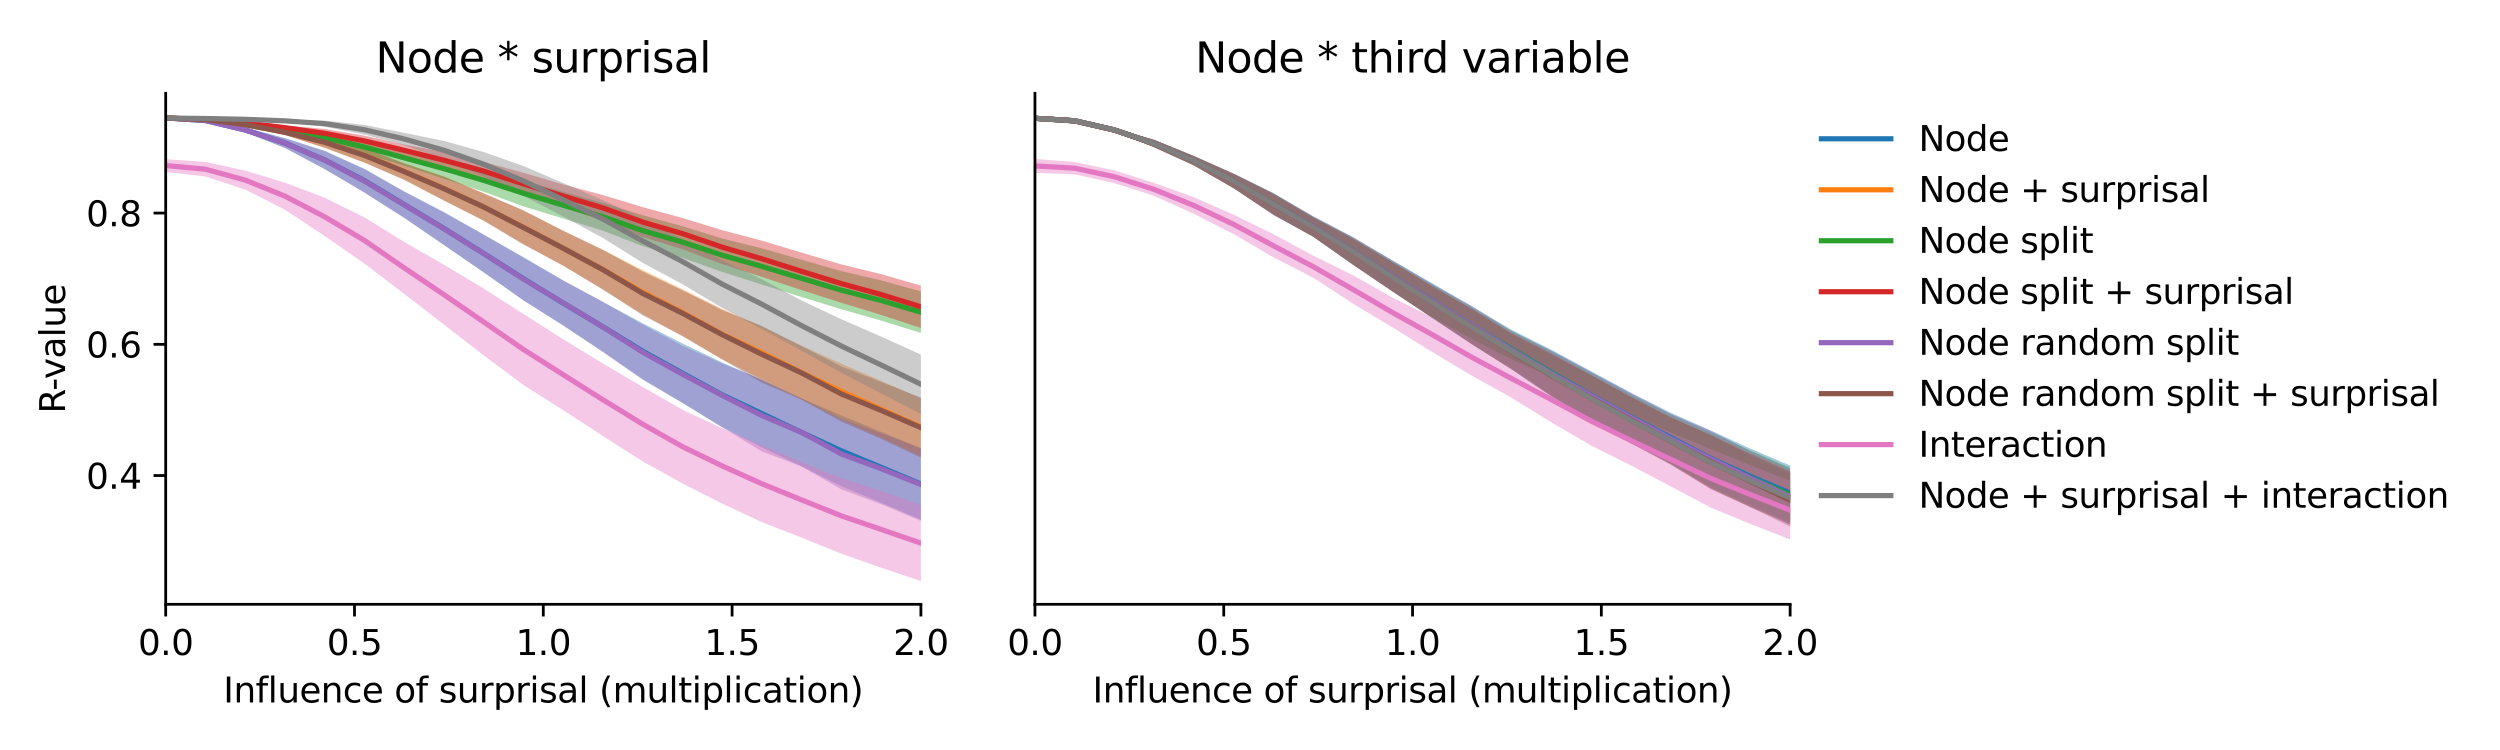<?xml version="1.0" encoding="utf-8" standalone="no"?>
<!DOCTYPE svg PUBLIC "-//W3C//DTD SVG 1.1//EN"
  "http://www.w3.org/Graphics/SVG/1.1/DTD/svg11.dtd">
<svg xmlns:xlink="http://www.w3.org/1999/xlink" width="720pt" height="216pt" viewBox="0 0 720 216" xmlns="http://www.w3.org/2000/svg" version="1.1">
 <defs>
  <style type="text/css">*{stroke-linejoin: round; stroke-linecap: butt}</style>
 </defs>
 <g id="figure_1">
  <g id="patch_1">
   <path d="M 0 216 
L 720 216 
L 720 0 
L 0 0 
z
" style="fill: #ffffff"/>
  </g>
  <g id="axes_1">
   <g id="patch_2">
    <path d="M 47.72 174.04 
L 265.215 174.04 
L 265.215 26.88 
L 47.72 26.88 
z
" style="fill: #ffffff"/>
   </g>
   <g id="PolyCollection_1">
    <path d="M 47.72 33.569 
L 47.72 34.354 
L 59.167 35.099 
L 70.614 38.077 
L 82.061 42.603 
L 93.508 48.685 
L 104.956 55.397 
L 116.403 62.705 
L 127.85 70.555 
L 139.297 78.448 
L 150.744 86.467 
L 162.191 93.764 
L 173.638 101.241 
L 185.085 109.215 
L 196.532 116.066 
L 207.979 123.029 
L 219.427 128.831 
L 230.874 134.344 
L 242.321 140.052 
L 253.768 144.824 
L 265.215 149.66 
L 265.215 129.135 
L 265.215 129.135 
L 253.768 124.373 
L 242.321 119.64 
L 230.874 114.764 
L 219.427 109.407 
L 207.979 104.395 
L 196.532 98.899 
L 185.085 93.098 
L 173.638 86.988 
L 162.191 80.806 
L 150.744 74.047 
L 139.297 67.56 
L 127.85 61.068 
L 116.403 55.13 
L 104.956 48.615 
L 93.508 43.468 
L 82.061 39.78 
L 70.614 36.765 
L 59.167 34.305 
L 47.72 33.569 
z
" clip-path="url(#p77cefa2c58)" style="fill: #1f77b4; fill-opacity: 0.4"/>
   </g>
   <g id="PolyCollection_2">
    <path d="M 47.72 33.581 
L 47.72 34.371 
L 59.167 34.803 
L 70.614 36.287 
L 82.061 38.871 
L 93.508 42.568 
L 104.956 46.822 
L 116.403 51.744 
L 127.85 57.749 
L 139.297 63.539 
L 150.744 70.281 
L 162.191 76.505 
L 173.638 83.302 
L 185.085 90.544 
L 196.532 96.702 
L 207.979 103.504 
L 219.427 109.219 
L 230.874 115.096 
L 242.321 120.798 
L 253.768 126.055 
L 265.215 131.277 
L 265.215 114.699 
L 265.215 114.699 
L 253.768 109.704 
L 242.321 104.753 
L 230.874 99.567 
L 219.427 94.024 
L 207.979 88.994 
L 196.532 83.292 
L 185.085 77.787 
L 173.638 71.993 
L 162.191 66.464 
L 150.744 60.612 
L 139.297 55.699 
L 127.85 50.772 
L 116.403 47.012 
L 104.956 42.599 
L 93.508 39.384 
L 82.061 37.284 
L 70.614 35.486 
L 59.167 34.067 
L 47.72 33.581 
z
" clip-path="url(#p77cefa2c58)" style="fill: #ff7f0e; fill-opacity: 0.4"/>
   </g>
   <g id="PolyCollection_3">
    <path d="M 47.72 33.584 
L 47.72 34.374 
L 59.167 34.939 
L 70.614 36.352 
L 82.061 38.574 
L 93.508 41.308 
L 104.956 44.309 
L 116.403 47.688 
L 127.85 51.472 
L 139.297 55.237 
L 150.744 59.429 
L 162.191 62.938 
L 173.638 66.446 
L 185.085 70.886 
L 196.532 74.259 
L 207.979 78.314 
L 219.427 81.965 
L 230.874 85.551 
L 242.321 89.078 
L 253.768 92.341 
L 265.215 95.904 
L 265.215 83.941 
L 265.215 83.941 
L 253.768 80.745 
L 242.321 78.088 
L 230.874 74.808 
L 219.427 71.518 
L 207.979 68.684 
L 196.532 65.148 
L 185.085 61.965 
L 173.638 58.44 
L 162.191 55.252 
L 150.744 51.93 
L 139.297 48.657 
L 127.85 45.697 
L 116.403 43.223 
L 104.956 40.377 
L 93.508 38.114 
L 82.061 36.688 
L 70.614 35.34 
L 59.167 34.115 
L 47.72 33.584 
z
" clip-path="url(#p77cefa2c58)" style="fill: #2ca02c; fill-opacity: 0.4"/>
   </g>
   <g id="PolyCollection_4">
    <path d="M 47.72 33.598 
L 47.72 34.391 
L 59.167 34.799 
L 70.614 35.814 
L 82.061 37.469 
L 93.508 39.663 
L 104.956 42.1 
L 116.403 44.974 
L 127.85 48.524 
L 139.297 51.937 
L 150.744 56.15 
L 162.191 59.795 
L 173.638 63.611 
L 185.085 68.258 
L 196.532 71.78 
L 207.979 76.076 
L 219.427 79.763 
L 230.874 83.557 
L 242.321 87.211 
L 253.768 90.699 
L 265.215 94.472 
L 265.215 82.255 
L 265.215 82.255 
L 253.768 78.954 
L 242.321 76.159 
L 230.874 72.76 
L 219.427 69.308 
L 207.979 66.29 
L 196.532 62.777 
L 185.085 59.658 
L 173.638 56.18 
L 162.191 53.141 
L 150.744 49.765 
L 139.297 46.627 
L 127.85 43.781 
L 116.403 41.615 
L 104.956 39.072 
L 93.508 37.137 
L 82.061 36.087 
L 70.614 34.953 
L 59.167 34.047 
L 47.72 33.598 
z
" clip-path="url(#p77cefa2c58)" style="fill: #d62728; fill-opacity: 0.4"/>
   </g>
   <g id="PolyCollection_5">
    <path d="M 47.72 33.598 
L 47.72 34.356 
L 59.167 35.109 
L 70.614 38.108 
L 82.061 42.605 
L 93.508 48.704 
L 104.956 55.512 
L 116.403 62.75 
L 127.85 70.536 
L 139.297 78.406 
L 150.744 86.516 
L 162.191 93.699 
L 173.638 101.439 
L 185.085 109.367 
L 196.532 115.943 
L 207.979 123.059 
L 219.427 130.021 
L 230.874 134.338 
L 242.321 140.941 
L 253.768 145.201 
L 265.215 150.032 
L 265.215 129.037 
L 265.215 129.037 
L 253.768 124.771 
L 242.321 120.569 
L 230.874 114.739 
L 219.427 109.349 
L 207.979 104.666 
L 196.532 99.581 
L 185.085 93.505 
L 173.638 86.891 
L 162.191 80.744 
L 150.744 74.239 
L 139.297 67.6 
L 127.85 61.228 
L 116.403 55.224 
L 104.956 48.753 
L 93.508 43.499 
L 82.061 39.843 
L 70.614 36.773 
L 59.167 34.324 
L 47.72 33.598 
z
" clip-path="url(#p77cefa2c58)" style="fill: #9467bd; fill-opacity: 0.4"/>
   </g>
   <g id="PolyCollection_6">
    <path d="M 47.72 33.61 
L 47.72 34.375 
L 59.167 34.817 
L 70.614 36.296 
L 82.061 38.859 
L 93.508 42.583 
L 104.956 46.841 
L 116.403 51.794 
L 127.85 57.758 
L 139.297 63.549 
L 150.744 70.426 
L 162.191 76.519 
L 173.638 83.43 
L 185.085 90.786 
L 196.532 96.832 
L 207.979 103.492 
L 219.427 110.217 
L 230.874 115.13 
L 242.321 121.415 
L 253.768 126.406 
L 265.215 131.81 
L 265.215 114.524 
L 265.215 114.524 
L 253.768 110.012 
L 242.321 105.532 
L 230.874 99.715 
L 219.427 93.897 
L 207.979 89.253 
L 196.532 83.597 
L 185.085 78.198 
L 173.638 71.932 
L 162.191 66.476 
L 150.744 60.614 
L 139.297 55.68 
L 127.85 50.922 
L 116.403 47.077 
L 104.956 42.699 
L 93.508 39.396 
L 82.061 37.351 
L 70.614 35.503 
L 59.167 34.087 
L 47.72 33.61 
z
" clip-path="url(#p77cefa2c58)" style="fill: #8c564b; fill-opacity: 0.4"/>
   </g>
   <g id="PolyCollection_7">
    <path d="M 47.72 45.841 
L 47.72 49.525 
L 59.167 50.827 
L 70.614 54.601 
L 82.061 60.393 
L 93.508 67.949 
L 104.956 75.908 
L 116.403 84.619 
L 127.85 93.475 
L 139.297 102.345 
L 150.744 110.87 
L 162.191 118.109 
L 173.638 125.59 
L 185.085 132.883 
L 196.532 139.24 
L 207.979 145.029 
L 219.427 150.389 
L 230.874 154.839 
L 242.321 159.483 
L 253.768 163.51 
L 265.215 167.351 
L 265.215 145.508 
L 265.215 145.508 
L 253.768 141.452 
L 242.321 137.675 
L 230.874 133.134 
L 219.427 128.273 
L 207.979 123.343 
L 196.532 118.013 
L 185.085 111.442 
L 173.638 104.689 
L 162.191 97.716 
L 150.744 90.429 
L 139.297 83.107 
L 127.85 76.249 
L 116.403 69.683 
L 104.956 62.59 
L 93.508 56.947 
L 82.061 52.597 
L 70.614 49.142 
L 59.167 46.641 
L 47.72 45.841 
z
" clip-path="url(#p77cefa2c58)" style="fill: #e377c2; fill-opacity: 0.4"/>
   </g>
   <g id="PolyCollection_8">
    <path d="M 47.72 33.601 
L 47.72 34.393 
L 59.167 34.497 
L 70.614 34.641 
L 82.061 35.134 
L 93.508 36.492 
L 104.956 38.755 
L 116.403 41.8 
L 127.85 45.967 
L 139.297 50.813 
L 150.744 56.383 
L 162.191 62.356 
L 173.638 68.531 
L 185.085 75.705 
L 196.532 81.846 
L 207.979 88.668 
L 219.427 94.791 
L 230.874 101.024 
L 242.321 107.391 
L 253.768 113.324 
L 265.215 119.192 
L 265.215 102.12 
L 265.215 102.12 
L 253.768 96.933 
L 242.321 91.947 
L 230.874 86.564 
L 219.427 80.447 
L 207.979 74.977 
L 196.532 68.807 
L 185.085 63.067 
L 173.638 57.661 
L 162.191 52.706 
L 150.744 47.816 
L 139.297 43.784 
L 127.85 40.584 
L 116.403 38.262 
L 104.956 35.983 
L 93.508 34.727 
L 82.061 34.49 
L 70.614 34.084 
L 59.167 33.761 
L 47.72 33.601 
z
" clip-path="url(#p77cefa2c58)" style="fill: #7f7f7f; fill-opacity: 0.4"/>
   </g>
   <g id="matplotlib.axis_1">
    <g id="xtick_1">
     <g id="line2d_1">
      <defs>
       <path id="m03ea5e090e" d="M 0 0 
L 0 3.5 
" style="stroke: #000000; stroke-width: 0.8"/>
      </defs>
      <g>
       <use xlink:href="#m03ea5e090e" x="47.72" y="174.04" style="stroke: #000000; stroke-width: 0.8"/>
      </g>
     </g>
     <g id="text_1">
      <!-- 0.0 -->
      <g transform="translate(39.768 188.638)scale(0.1 -0.1)">
       <defs>
        <path id="DejaVuSans-30" d="M 2034 4250 
Q 1547 4250 1301 3770 
Q 1056 3291 1056 2328 
Q 1056 1369 1301 889 
Q 1547 409 2034 409 
Q 2525 409 2770 889 
Q 3016 1369 3016 2328 
Q 3016 3291 2770 3770 
Q 2525 4250 2034 4250 
z
M 2034 4750 
Q 2819 4750 3233 4129 
Q 3647 3509 3647 2328 
Q 3647 1150 3233 529 
Q 2819 -91 2034 -91 
Q 1250 -91 836 529 
Q 422 1150 422 2328 
Q 422 3509 836 4129 
Q 1250 4750 2034 4750 
z
" transform="scale(0.016)"/>
        <path id="DejaVuSans-2e" d="M 684 794 
L 1344 794 
L 1344 0 
L 684 0 
L 684 794 
z
" transform="scale(0.016)"/>
       </defs>
       <use xlink:href="#DejaVuSans-30"/>
       <use xlink:href="#DejaVuSans-2e" x="63.623"/>
       <use xlink:href="#DejaVuSans-30" x="95.41"/>
      </g>
     </g>
    </g>
    <g id="xtick_2">
     <g id="line2d_2">
      <g>
       <use xlink:href="#m03ea5e090e" x="102.094" y="174.04" style="stroke: #000000; stroke-width: 0.8"/>
      </g>
     </g>
     <g id="text_2">
      <!-- 0.5 -->
      <g transform="translate(94.142 188.638)scale(0.1 -0.1)">
       <defs>
        <path id="DejaVuSans-35" d="M 691 4666 
L 3169 4666 
L 3169 4134 
L 1269 4134 
L 1269 2991 
Q 1406 3038 1543 3061 
Q 1681 3084 1819 3084 
Q 2600 3084 3056 2656 
Q 3513 2228 3513 1497 
Q 3513 744 3044 326 
Q 2575 -91 1722 -91 
Q 1428 -91 1123 -41 
Q 819 9 494 109 
L 494 744 
Q 775 591 1075 516 
Q 1375 441 1709 441 
Q 2250 441 2565 725 
Q 2881 1009 2881 1497 
Q 2881 1984 2565 2268 
Q 2250 2553 1709 2553 
Q 1456 2553 1204 2497 
Q 953 2441 691 2322 
L 691 4666 
z
" transform="scale(0.016)"/>
       </defs>
       <use xlink:href="#DejaVuSans-30"/>
       <use xlink:href="#DejaVuSans-2e" x="63.623"/>
       <use xlink:href="#DejaVuSans-35" x="95.41"/>
      </g>
     </g>
    </g>
    <g id="xtick_3">
     <g id="line2d_3">
      <g>
       <use xlink:href="#m03ea5e090e" x="156.468" y="174.04" style="stroke: #000000; stroke-width: 0.8"/>
      </g>
     </g>
     <g id="text_3">
      <!-- 1.0 -->
      <g transform="translate(148.516 188.638)scale(0.1 -0.1)">
       <defs>
        <path id="DejaVuSans-31" d="M 794 531 
L 1825 531 
L 1825 4091 
L 703 3866 
L 703 4441 
L 1819 4666 
L 2450 4666 
L 2450 531 
L 3481 531 
L 3481 0 
L 794 0 
L 794 531 
z
" transform="scale(0.016)"/>
       </defs>
       <use xlink:href="#DejaVuSans-31"/>
       <use xlink:href="#DejaVuSans-2e" x="63.623"/>
       <use xlink:href="#DejaVuSans-30" x="95.41"/>
      </g>
     </g>
    </g>
    <g id="xtick_4">
     <g id="line2d_4">
      <g>
       <use xlink:href="#m03ea5e090e" x="210.841" y="174.04" style="stroke: #000000; stroke-width: 0.8"/>
      </g>
     </g>
     <g id="text_4">
      <!-- 1.5 -->
      <g transform="translate(202.89 188.638)scale(0.1 -0.1)">
       <use xlink:href="#DejaVuSans-31"/>
       <use xlink:href="#DejaVuSans-2e" x="63.623"/>
       <use xlink:href="#DejaVuSans-35" x="95.41"/>
      </g>
     </g>
    </g>
    <g id="xtick_5">
     <g id="line2d_5">
      <g>
       <use xlink:href="#m03ea5e090e" x="265.215" y="174.04" style="stroke: #000000; stroke-width: 0.8"/>
      </g>
     </g>
     <g id="text_5">
      <!-- 2.0 -->
      <g transform="translate(257.263 188.638)scale(0.1 -0.1)">
       <defs>
        <path id="DejaVuSans-32" d="M 1228 531 
L 3431 531 
L 3431 0 
L 469 0 
L 469 531 
Q 828 903 1448 1529 
Q 2069 2156 2228 2338 
Q 2531 2678 2651 2914 
Q 2772 3150 2772 3378 
Q 2772 3750 2511 3984 
Q 2250 4219 1831 4219 
Q 1534 4219 1204 4116 
Q 875 4013 500 3803 
L 500 4441 
Q 881 4594 1212 4672 
Q 1544 4750 1819 4750 
Q 2544 4750 2975 4387 
Q 3406 4025 3406 3419 
Q 3406 3131 3298 2873 
Q 3191 2616 2906 2266 
Q 2828 2175 2409 1742 
Q 1991 1309 1228 531 
z
" transform="scale(0.016)"/>
       </defs>
       <use xlink:href="#DejaVuSans-32"/>
       <use xlink:href="#DejaVuSans-2e" x="63.623"/>
       <use xlink:href="#DejaVuSans-30" x="95.41"/>
      </g>
     </g>
    </g>
    <g id="text_6">
     <!-- Influence of surprisal (multiplication) -->
     <g transform="translate(64.321 202.317)scale(0.1 -0.1)">
      <defs>
       <path id="DejaVuSans-49" d="M 628 4666 
L 1259 4666 
L 1259 0 
L 628 0 
L 628 4666 
z
" transform="scale(0.016)"/>
       <path id="DejaVuSans-6e" d="M 3513 2113 
L 3513 0 
L 2938 0 
L 2938 2094 
Q 2938 2591 2744 2837 
Q 2550 3084 2163 3084 
Q 1697 3084 1428 2787 
Q 1159 2491 1159 1978 
L 1159 0 
L 581 0 
L 581 3500 
L 1159 3500 
L 1159 2956 
Q 1366 3272 1645 3428 
Q 1925 3584 2291 3584 
Q 2894 3584 3203 3211 
Q 3513 2838 3513 2113 
z
" transform="scale(0.016)"/>
       <path id="DejaVuSans-66" d="M 2375 4863 
L 2375 4384 
L 1825 4384 
Q 1516 4384 1395 4259 
Q 1275 4134 1275 3809 
L 1275 3500 
L 2222 3500 
L 2222 3053 
L 1275 3053 
L 1275 0 
L 697 0 
L 697 3053 
L 147 3053 
L 147 3500 
L 697 3500 
L 697 3744 
Q 697 4328 969 4595 
Q 1241 4863 1831 4863 
L 2375 4863 
z
" transform="scale(0.016)"/>
       <path id="DejaVuSans-6c" d="M 603 4863 
L 1178 4863 
L 1178 0 
L 603 0 
L 603 4863 
z
" transform="scale(0.016)"/>
       <path id="DejaVuSans-75" d="M 544 1381 
L 544 3500 
L 1119 3500 
L 1119 1403 
Q 1119 906 1312 657 
Q 1506 409 1894 409 
Q 2359 409 2629 706 
Q 2900 1003 2900 1516 
L 2900 3500 
L 3475 3500 
L 3475 0 
L 2900 0 
L 2900 538 
Q 2691 219 2414 64 
Q 2138 -91 1772 -91 
Q 1169 -91 856 284 
Q 544 659 544 1381 
z
M 1991 3584 
L 1991 3584 
z
" transform="scale(0.016)"/>
       <path id="DejaVuSans-65" d="M 3597 1894 
L 3597 1613 
L 953 1613 
Q 991 1019 1311 708 
Q 1631 397 2203 397 
Q 2534 397 2845 478 
Q 3156 559 3463 722 
L 3463 178 
Q 3153 47 2828 -22 
Q 2503 -91 2169 -91 
Q 1331 -91 842 396 
Q 353 884 353 1716 
Q 353 2575 817 3079 
Q 1281 3584 2069 3584 
Q 2775 3584 3186 3129 
Q 3597 2675 3597 1894 
z
M 3022 2063 
Q 3016 2534 2758 2815 
Q 2500 3097 2075 3097 
Q 1594 3097 1305 2825 
Q 1016 2553 972 2059 
L 3022 2063 
z
" transform="scale(0.016)"/>
       <path id="DejaVuSans-63" d="M 3122 3366 
L 3122 2828 
Q 2878 2963 2633 3030 
Q 2388 3097 2138 3097 
Q 1578 3097 1268 2742 
Q 959 2388 959 1747 
Q 959 1106 1268 751 
Q 1578 397 2138 397 
Q 2388 397 2633 464 
Q 2878 531 3122 666 
L 3122 134 
Q 2881 22 2623 -34 
Q 2366 -91 2075 -91 
Q 1284 -91 818 406 
Q 353 903 353 1747 
Q 353 2603 823 3093 
Q 1294 3584 2113 3584 
Q 2378 3584 2631 3529 
Q 2884 3475 3122 3366 
z
" transform="scale(0.016)"/>
       <path id="DejaVuSans-20" transform="scale(0.016)"/>
       <path id="DejaVuSans-6f" d="M 1959 3097 
Q 1497 3097 1228 2736 
Q 959 2375 959 1747 
Q 959 1119 1226 758 
Q 1494 397 1959 397 
Q 2419 397 2687 759 
Q 2956 1122 2956 1747 
Q 2956 2369 2687 2733 
Q 2419 3097 1959 3097 
z
M 1959 3584 
Q 2709 3584 3137 3096 
Q 3566 2609 3566 1747 
Q 3566 888 3137 398 
Q 2709 -91 1959 -91 
Q 1206 -91 779 398 
Q 353 888 353 1747 
Q 353 2609 779 3096 
Q 1206 3584 1959 3584 
z
" transform="scale(0.016)"/>
       <path id="DejaVuSans-73" d="M 2834 3397 
L 2834 2853 
Q 2591 2978 2328 3040 
Q 2066 3103 1784 3103 
Q 1356 3103 1142 2972 
Q 928 2841 928 2578 
Q 928 2378 1081 2264 
Q 1234 2150 1697 2047 
L 1894 2003 
Q 2506 1872 2764 1633 
Q 3022 1394 3022 966 
Q 3022 478 2636 193 
Q 2250 -91 1575 -91 
Q 1294 -91 989 -36 
Q 684 19 347 128 
L 347 722 
Q 666 556 975 473 
Q 1284 391 1588 391 
Q 1994 391 2212 530 
Q 2431 669 2431 922 
Q 2431 1156 2273 1281 
Q 2116 1406 1581 1522 
L 1381 1569 
Q 847 1681 609 1914 
Q 372 2147 372 2553 
Q 372 3047 722 3315 
Q 1072 3584 1716 3584 
Q 2034 3584 2315 3537 
Q 2597 3491 2834 3397 
z
" transform="scale(0.016)"/>
       <path id="DejaVuSans-72" d="M 2631 2963 
Q 2534 3019 2420 3045 
Q 2306 3072 2169 3072 
Q 1681 3072 1420 2755 
Q 1159 2438 1159 1844 
L 1159 0 
L 581 0 
L 581 3500 
L 1159 3500 
L 1159 2956 
Q 1341 3275 1631 3429 
Q 1922 3584 2338 3584 
Q 2397 3584 2469 3576 
Q 2541 3569 2628 3553 
L 2631 2963 
z
" transform="scale(0.016)"/>
       <path id="DejaVuSans-70" d="M 1159 525 
L 1159 -1331 
L 581 -1331 
L 581 3500 
L 1159 3500 
L 1159 2969 
Q 1341 3281 1617 3432 
Q 1894 3584 2278 3584 
Q 2916 3584 3314 3078 
Q 3713 2572 3713 1747 
Q 3713 922 3314 415 
Q 2916 -91 2278 -91 
Q 1894 -91 1617 61 
Q 1341 213 1159 525 
z
M 3116 1747 
Q 3116 2381 2855 2742 
Q 2594 3103 2138 3103 
Q 1681 3103 1420 2742 
Q 1159 2381 1159 1747 
Q 1159 1113 1420 752 
Q 1681 391 2138 391 
Q 2594 391 2855 752 
Q 3116 1113 3116 1747 
z
" transform="scale(0.016)"/>
       <path id="DejaVuSans-69" d="M 603 3500 
L 1178 3500 
L 1178 0 
L 603 0 
L 603 3500 
z
M 603 4863 
L 1178 4863 
L 1178 4134 
L 603 4134 
L 603 4863 
z
" transform="scale(0.016)"/>
       <path id="DejaVuSans-61" d="M 2194 1759 
Q 1497 1759 1228 1600 
Q 959 1441 959 1056 
Q 959 750 1161 570 
Q 1363 391 1709 391 
Q 2188 391 2477 730 
Q 2766 1069 2766 1631 
L 2766 1759 
L 2194 1759 
z
M 3341 1997 
L 3341 0 
L 2766 0 
L 2766 531 
Q 2569 213 2275 61 
Q 1981 -91 1556 -91 
Q 1019 -91 701 211 
Q 384 513 384 1019 
Q 384 1609 779 1909 
Q 1175 2209 1959 2209 
L 2766 2209 
L 2766 2266 
Q 2766 2663 2505 2880 
Q 2244 3097 1772 3097 
Q 1472 3097 1187 3025 
Q 903 2953 641 2809 
L 641 3341 
Q 956 3463 1253 3523 
Q 1550 3584 1831 3584 
Q 2591 3584 2966 3190 
Q 3341 2797 3341 1997 
z
" transform="scale(0.016)"/>
       <path id="DejaVuSans-28" d="M 1984 4856 
Q 1566 4138 1362 3434 
Q 1159 2731 1159 2009 
Q 1159 1288 1364 580 
Q 1569 -128 1984 -844 
L 1484 -844 
Q 1016 -109 783 600 
Q 550 1309 550 2009 
Q 550 2706 781 3412 
Q 1013 4119 1484 4856 
L 1984 4856 
z
" transform="scale(0.016)"/>
       <path id="DejaVuSans-6d" d="M 3328 2828 
Q 3544 3216 3844 3400 
Q 4144 3584 4550 3584 
Q 5097 3584 5394 3201 
Q 5691 2819 5691 2113 
L 5691 0 
L 5113 0 
L 5113 2094 
Q 5113 2597 4934 2840 
Q 4756 3084 4391 3084 
Q 3944 3084 3684 2787 
Q 3425 2491 3425 1978 
L 3425 0 
L 2847 0 
L 2847 2094 
Q 2847 2600 2669 2842 
Q 2491 3084 2119 3084 
Q 1678 3084 1418 2786 
Q 1159 2488 1159 1978 
L 1159 0 
L 581 0 
L 581 3500 
L 1159 3500 
L 1159 2956 
Q 1356 3278 1631 3431 
Q 1906 3584 2284 3584 
Q 2666 3584 2933 3390 
Q 3200 3197 3328 2828 
z
" transform="scale(0.016)"/>
       <path id="DejaVuSans-74" d="M 1172 4494 
L 1172 3500 
L 2356 3500 
L 2356 3053 
L 1172 3053 
L 1172 1153 
Q 1172 725 1289 603 
Q 1406 481 1766 481 
L 2356 481 
L 2356 0 
L 1766 0 
Q 1100 0 847 248 
Q 594 497 594 1153 
L 594 3053 
L 172 3053 
L 172 3500 
L 594 3500 
L 594 4494 
L 1172 4494 
z
" transform="scale(0.016)"/>
       <path id="DejaVuSans-29" d="M 513 4856 
L 1013 4856 
Q 1481 4119 1714 3412 
Q 1947 2706 1947 2009 
Q 1947 1309 1714 600 
Q 1481 -109 1013 -844 
L 513 -844 
Q 928 -128 1133 580 
Q 1338 1288 1338 2009 
Q 1338 2731 1133 3434 
Q 928 4138 513 4856 
z
" transform="scale(0.016)"/>
      </defs>
      <use xlink:href="#DejaVuSans-49"/>
      <use xlink:href="#DejaVuSans-6e" x="29.492"/>
      <use xlink:href="#DejaVuSans-66" x="92.871"/>
      <use xlink:href="#DejaVuSans-6c" x="128.076"/>
      <use xlink:href="#DejaVuSans-75" x="155.859"/>
      <use xlink:href="#DejaVuSans-65" x="219.238"/>
      <use xlink:href="#DejaVuSans-6e" x="280.762"/>
      <use xlink:href="#DejaVuSans-63" x="344.141"/>
      <use xlink:href="#DejaVuSans-65" x="399.121"/>
      <use xlink:href="#DejaVuSans-20" x="460.645"/>
      <use xlink:href="#DejaVuSans-6f" x="492.432"/>
      <use xlink:href="#DejaVuSans-66" x="553.613"/>
      <use xlink:href="#DejaVuSans-20" x="588.818"/>
      <use xlink:href="#DejaVuSans-73" x="620.605"/>
      <use xlink:href="#DejaVuSans-75" x="672.705"/>
      <use xlink:href="#DejaVuSans-72" x="736.084"/>
      <use xlink:href="#DejaVuSans-70" x="777.197"/>
      <use xlink:href="#DejaVuSans-72" x="840.674"/>
      <use xlink:href="#DejaVuSans-69" x="881.787"/>
      <use xlink:href="#DejaVuSans-73" x="909.57"/>
      <use xlink:href="#DejaVuSans-61" x="961.67"/>
      <use xlink:href="#DejaVuSans-6c" x="1022.949"/>
      <use xlink:href="#DejaVuSans-20" x="1050.732"/>
      <use xlink:href="#DejaVuSans-28" x="1082.52"/>
      <use xlink:href="#DejaVuSans-6d" x="1121.533"/>
      <use xlink:href="#DejaVuSans-75" x="1218.945"/>
      <use xlink:href="#DejaVuSans-6c" x="1282.324"/>
      <use xlink:href="#DejaVuSans-74" x="1310.107"/>
      <use xlink:href="#DejaVuSans-69" x="1349.316"/>
      <use xlink:href="#DejaVuSans-70" x="1377.1"/>
      <use xlink:href="#DejaVuSans-6c" x="1440.576"/>
      <use xlink:href="#DejaVuSans-69" x="1468.359"/>
      <use xlink:href="#DejaVuSans-63" x="1496.143"/>
      <use xlink:href="#DejaVuSans-61" x="1551.123"/>
      <use xlink:href="#DejaVuSans-74" x="1612.402"/>
      <use xlink:href="#DejaVuSans-69" x="1651.611"/>
      <use xlink:href="#DejaVuSans-6f" x="1679.395"/>
      <use xlink:href="#DejaVuSans-6e" x="1740.576"/>
      <use xlink:href="#DejaVuSans-29" x="1803.955"/>
     </g>
    </g>
   </g>
   <g id="matplotlib.axis_2">
    <g id="ytick_1">
     <g id="line2d_6">
      <defs>
       <path id="m2333f4e51b" d="M 0 0 
L -3.5 0 
" style="stroke: #000000; stroke-width: 0.8"/>
      </defs>
      <g>
       <use xlink:href="#m2333f4e51b" x="47.72" y="136.96" style="stroke: #000000; stroke-width: 0.8"/>
      </g>
     </g>
     <g id="text_7">
      <!-- 0.4 -->
      <g transform="translate(24.817 140.759)scale(0.1 -0.1)">
       <defs>
        <path id="DejaVuSans-34" d="M 2419 4116 
L 825 1625 
L 2419 1625 
L 2419 4116 
z
M 2253 4666 
L 3047 4666 
L 3047 1625 
L 3713 1625 
L 3713 1100 
L 3047 1100 
L 3047 0 
L 2419 0 
L 2419 1100 
L 313 1100 
L 313 1709 
L 2253 4666 
z
" transform="scale(0.016)"/>
       </defs>
       <use xlink:href="#DejaVuSans-30"/>
       <use xlink:href="#DejaVuSans-2e" x="63.623"/>
       <use xlink:href="#DejaVuSans-34" x="95.41"/>
      </g>
     </g>
    </g>
    <g id="ytick_2">
     <g id="line2d_7">
      <g>
       <use xlink:href="#m2333f4e51b" x="47.72" y="99.165" style="stroke: #000000; stroke-width: 0.8"/>
      </g>
     </g>
     <g id="text_8">
      <!-- 0.6 -->
      <g transform="translate(24.817 102.964)scale(0.1 -0.1)">
       <defs>
        <path id="DejaVuSans-36" d="M 2113 2584 
Q 1688 2584 1439 2293 
Q 1191 2003 1191 1497 
Q 1191 994 1439 701 
Q 1688 409 2113 409 
Q 2538 409 2786 701 
Q 3034 994 3034 1497 
Q 3034 2003 2786 2293 
Q 2538 2584 2113 2584 
z
M 3366 4563 
L 3366 3988 
Q 3128 4100 2886 4159 
Q 2644 4219 2406 4219 
Q 1781 4219 1451 3797 
Q 1122 3375 1075 2522 
Q 1259 2794 1537 2939 
Q 1816 3084 2150 3084 
Q 2853 3084 3261 2657 
Q 3669 2231 3669 1497 
Q 3669 778 3244 343 
Q 2819 -91 2113 -91 
Q 1303 -91 875 529 
Q 447 1150 447 2328 
Q 447 3434 972 4092 
Q 1497 4750 2381 4750 
Q 2619 4750 2861 4703 
Q 3103 4656 3366 4563 
z
" transform="scale(0.016)"/>
       </defs>
       <use xlink:href="#DejaVuSans-30"/>
       <use xlink:href="#DejaVuSans-2e" x="63.623"/>
       <use xlink:href="#DejaVuSans-36" x="95.41"/>
      </g>
     </g>
    </g>
    <g id="ytick_3">
     <g id="line2d_8">
      <g>
       <use xlink:href="#m2333f4e51b" x="47.72" y="61.37" style="stroke: #000000; stroke-width: 0.8"/>
      </g>
     </g>
     <g id="text_9">
      <!-- 0.8 -->
      <g transform="translate(24.817 65.169)scale(0.1 -0.1)">
       <defs>
        <path id="DejaVuSans-38" d="M 2034 2216 
Q 1584 2216 1326 1975 
Q 1069 1734 1069 1313 
Q 1069 891 1326 650 
Q 1584 409 2034 409 
Q 2484 409 2743 651 
Q 3003 894 3003 1313 
Q 3003 1734 2745 1975 
Q 2488 2216 2034 2216 
z
M 1403 2484 
Q 997 2584 770 2862 
Q 544 3141 544 3541 
Q 544 4100 942 4425 
Q 1341 4750 2034 4750 
Q 2731 4750 3128 4425 
Q 3525 4100 3525 3541 
Q 3525 3141 3298 2862 
Q 3072 2584 2669 2484 
Q 3125 2378 3379 2068 
Q 3634 1759 3634 1313 
Q 3634 634 3220 271 
Q 2806 -91 2034 -91 
Q 1263 -91 848 271 
Q 434 634 434 1313 
Q 434 1759 690 2068 
Q 947 2378 1403 2484 
z
M 1172 3481 
Q 1172 3119 1398 2916 
Q 1625 2713 2034 2713 
Q 2441 2713 2670 2916 
Q 2900 3119 2900 3481 
Q 2900 3844 2670 4047 
Q 2441 4250 2034 4250 
Q 1625 4250 1398 4047 
Q 1172 3844 1172 3481 
z
" transform="scale(0.016)"/>
       </defs>
       <use xlink:href="#DejaVuSans-30"/>
       <use xlink:href="#DejaVuSans-2e" x="63.623"/>
       <use xlink:href="#DejaVuSans-38" x="95.41"/>
      </g>
     </g>
    </g>
    <g id="text_10">
     <!-- R-value -->
     <g transform="translate(18.737 119.065)rotate(-90)scale(0.1 -0.1)">
      <defs>
       <path id="DejaVuSans-52" d="M 2841 2188 
Q 3044 2119 3236 1894 
Q 3428 1669 3622 1275 
L 4263 0 
L 3584 0 
L 2988 1197 
Q 2756 1666 2539 1819 
Q 2322 1972 1947 1972 
L 1259 1972 
L 1259 0 
L 628 0 
L 628 4666 
L 2053 4666 
Q 2853 4666 3247 4331 
Q 3641 3997 3641 3322 
Q 3641 2881 3436 2590 
Q 3231 2300 2841 2188 
z
M 1259 4147 
L 1259 2491 
L 2053 2491 
Q 2509 2491 2742 2702 
Q 2975 2913 2975 3322 
Q 2975 3731 2742 3939 
Q 2509 4147 2053 4147 
L 1259 4147 
z
" transform="scale(0.016)"/>
       <path id="DejaVuSans-2d" d="M 313 2009 
L 1997 2009 
L 1997 1497 
L 313 1497 
L 313 2009 
z
" transform="scale(0.016)"/>
       <path id="DejaVuSans-76" d="M 191 3500 
L 800 3500 
L 1894 563 
L 2988 3500 
L 3597 3500 
L 2284 0 
L 1503 0 
L 191 3500 
z
" transform="scale(0.016)"/>
      </defs>
      <use xlink:href="#DejaVuSans-52"/>
      <use xlink:href="#DejaVuSans-2d" x="65.482"/>
      <use xlink:href="#DejaVuSans-76" x="98.941"/>
      <use xlink:href="#DejaVuSans-61" x="158.121"/>
      <use xlink:href="#DejaVuSans-6c" x="219.4"/>
      <use xlink:href="#DejaVuSans-75" x="247.184"/>
      <use xlink:href="#DejaVuSans-65" x="310.562"/>
     </g>
    </g>
   </g>
   <g id="line2d_9">
    <path d="M 47.72 33.962 
L 59.167 34.702 
L 70.614 37.421 
L 82.061 41.192 
L 93.508 46.077 
L 104.956 52.006 
L 116.403 58.918 
L 127.85 65.811 
L 139.297 73.004 
L 150.744 80.257 
L 162.191 87.285 
L 173.638 94.114 
L 185.085 101.156 
L 196.532 107.483 
L 207.979 113.712 
L 219.427 119.119 
L 230.874 124.554 
L 242.321 129.846 
L 253.768 134.598 
L 265.215 139.398 
" clip-path="url(#p77cefa2c58)" style="fill: none; stroke: #1f77b4; stroke-width: 1.5; stroke-linecap: square"/>
   </g>
   <g id="line2d_10">
    <path d="M 47.72 33.976 
L 59.167 34.435 
L 70.614 35.887 
L 82.061 38.078 
L 93.508 40.976 
L 104.956 44.711 
L 116.403 49.378 
L 127.85 54.261 
L 139.297 59.619 
L 150.744 65.447 
L 162.191 71.485 
L 173.638 77.648 
L 185.085 84.165 
L 196.532 89.997 
L 207.979 96.249 
L 219.427 101.621 
L 230.874 107.332 
L 242.321 112.776 
L 253.768 117.879 
L 265.215 122.988 
" clip-path="url(#p77cefa2c58)" style="fill: none; stroke: #ff7f0e; stroke-width: 1.5; stroke-linecap: square"/>
   </g>
   <g id="line2d_11">
    <path d="M 47.72 33.979 
L 59.167 34.527 
L 70.614 35.846 
L 82.061 37.631 
L 93.508 39.711 
L 104.956 42.343 
L 116.403 45.455 
L 127.85 48.584 
L 139.297 51.947 
L 150.744 55.679 
L 162.191 59.095 
L 173.638 62.443 
L 185.085 66.426 
L 196.532 69.703 
L 207.979 73.499 
L 219.427 76.741 
L 230.874 80.179 
L 242.321 83.583 
L 253.768 86.543 
L 265.215 89.922 
" clip-path="url(#p77cefa2c58)" style="fill: none; stroke: #2ca02c; stroke-width: 1.5; stroke-linecap: square"/>
   </g>
   <g id="line2d_12">
    <path d="M 47.72 33.995 
L 59.167 34.423 
L 70.614 35.383 
L 82.061 36.778 
L 93.508 38.4 
L 104.956 40.586 
L 116.403 43.294 
L 127.85 46.152 
L 139.297 49.282 
L 150.744 52.958 
L 162.191 56.468 
L 173.638 59.895 
L 185.085 63.958 
L 196.532 67.279 
L 207.979 71.183 
L 219.427 74.536 
L 230.874 78.158 
L 242.321 81.685 
L 253.768 84.827 
L 265.215 88.364 
" clip-path="url(#p77cefa2c58)" style="fill: none; stroke: #d62728; stroke-width: 1.5; stroke-linecap: square"/>
   </g>
   <g id="line2d_13">
    <path d="M 47.72 33.977 
L 59.167 34.716 
L 70.614 37.44 
L 82.061 41.224 
L 93.508 46.102 
L 104.956 52.133 
L 116.403 58.987 
L 127.85 65.882 
L 139.297 73.003 
L 150.744 80.377 
L 162.191 87.222 
L 173.638 94.165 
L 185.085 101.436 
L 196.532 107.762 
L 207.979 113.862 
L 219.427 119.685 
L 230.874 124.539 
L 242.321 130.755 
L 253.768 134.986 
L 265.215 139.535 
" clip-path="url(#p77cefa2c58)" style="fill: none; stroke: #9467bd; stroke-width: 1.5; stroke-linecap: square"/>
   </g>
   <g id="line2d_14">
    <path d="M 47.72 33.992 
L 59.167 34.452 
L 70.614 35.9 
L 82.061 38.105 
L 93.508 40.989 
L 104.956 44.77 
L 116.403 49.436 
L 127.85 54.34 
L 139.297 59.614 
L 150.744 65.52 
L 162.191 71.497 
L 173.638 77.681 
L 185.085 84.492 
L 196.532 90.214 
L 207.979 96.372 
L 219.427 102.057 
L 230.874 107.422 
L 242.321 113.473 
L 253.768 118.209 
L 265.215 123.167 
" clip-path="url(#p77cefa2c58)" style="fill: none; stroke: #8c564b; stroke-width: 1.5; stroke-linecap: square"/>
   </g>
   <g id="line2d_15">
    <path d="M 47.72 47.683 
L 59.167 48.734 
L 70.614 51.872 
L 82.061 56.495 
L 93.508 62.448 
L 104.956 69.249 
L 116.403 77.151 
L 127.85 84.862 
L 139.297 92.726 
L 150.744 100.65 
L 162.191 107.913 
L 173.638 115.139 
L 185.085 122.163 
L 196.532 128.627 
L 207.979 134.186 
L 219.427 139.331 
L 230.874 143.987 
L 242.321 148.579 
L 253.768 152.481 
L 265.215 156.429 
" clip-path="url(#p77cefa2c58)" style="fill: none; stroke: #e377c2; stroke-width: 1.5; stroke-linecap: square"/>
   </g>
   <g id="line2d_16">
    <path d="M 47.72 33.997 
L 59.167 34.129 
L 70.614 34.363 
L 82.061 34.812 
L 93.508 35.609 
L 104.956 37.369 
L 116.403 40.031 
L 127.85 43.275 
L 139.297 47.299 
L 150.744 52.1 
L 162.191 57.531 
L 173.638 63.096 
L 185.085 69.386 
L 196.532 75.326 
L 207.979 81.823 
L 219.427 87.619 
L 230.874 93.794 
L 242.321 99.669 
L 253.768 105.128 
L 265.215 110.656 
" clip-path="url(#p77cefa2c58)" style="fill: none; stroke: #7f7f7f; stroke-width: 1.5; stroke-linecap: square"/>
   </g>
   <g id="patch_3">
    <path d="M 47.72 174.04 
L 47.72 26.88 
" style="fill: none; stroke: #000000; stroke-width: 0.8; stroke-linejoin: miter; stroke-linecap: square"/>
   </g>
   <g id="patch_4">
    <path d="M 47.72 174.04 
L 265.215 174.04 
" style="fill: none; stroke: #000000; stroke-width: 0.8; stroke-linejoin: miter; stroke-linecap: square"/>
   </g>
   <g id="text_11">
    <!-- Node * surprisal -->
    <g transform="translate(108.186 20.88)scale(0.12 -0.12)">
     <defs>
      <path id="DejaVuSans-4e" d="M 628 4666 
L 1478 4666 
L 3547 763 
L 3547 4666 
L 4159 4666 
L 4159 0 
L 3309 0 
L 1241 3903 
L 1241 0 
L 628 0 
L 628 4666 
z
" transform="scale(0.016)"/>
      <path id="DejaVuSans-64" d="M 2906 2969 
L 2906 4863 
L 3481 4863 
L 3481 0 
L 2906 0 
L 2906 525 
Q 2725 213 2448 61 
Q 2172 -91 1784 -91 
Q 1150 -91 751 415 
Q 353 922 353 1747 
Q 353 2572 751 3078 
Q 1150 3584 1784 3584 
Q 2172 3584 2448 3432 
Q 2725 3281 2906 2969 
z
M 947 1747 
Q 947 1113 1208 752 
Q 1469 391 1925 391 
Q 2381 391 2643 752 
Q 2906 1113 2906 1747 
Q 2906 2381 2643 2742 
Q 2381 3103 1925 3103 
Q 1469 3103 1208 2742 
Q 947 2381 947 1747 
z
" transform="scale(0.016)"/>
      <path id="DejaVuSans-2a" d="M 3009 3897 
L 1888 3291 
L 3009 2681 
L 2828 2375 
L 1778 3009 
L 1778 1831 
L 1422 1831 
L 1422 3009 
L 372 2375 
L 191 2681 
L 1313 3291 
L 191 3897 
L 372 4206 
L 1422 3572 
L 1422 4750 
L 1778 4750 
L 1778 3572 
L 2828 4206 
L 3009 3897 
z
" transform="scale(0.016)"/>
     </defs>
     <use xlink:href="#DejaVuSans-4e"/>
     <use xlink:href="#DejaVuSans-6f" x="74.805"/>
     <use xlink:href="#DejaVuSans-64" x="135.986"/>
     <use xlink:href="#DejaVuSans-65" x="199.463"/>
     <use xlink:href="#DejaVuSans-20" x="260.986"/>
     <use xlink:href="#DejaVuSans-2a" x="292.773"/>
     <use xlink:href="#DejaVuSans-20" x="342.773"/>
     <use xlink:href="#DejaVuSans-73" x="374.561"/>
     <use xlink:href="#DejaVuSans-75" x="426.66"/>
     <use xlink:href="#DejaVuSans-72" x="490.039"/>
     <use xlink:href="#DejaVuSans-70" x="531.152"/>
     <use xlink:href="#DejaVuSans-72" x="594.629"/>
     <use xlink:href="#DejaVuSans-69" x="635.742"/>
     <use xlink:href="#DejaVuSans-73" x="663.525"/>
     <use xlink:href="#DejaVuSans-61" x="715.625"/>
     <use xlink:href="#DejaVuSans-6c" x="776.904"/>
    </g>
   </g>
  </g>
  <g id="axes_2">
   <g id="patch_5">
    <path d="M 298.065 174.04 
L 515.56 174.04 
L 515.56 26.88 
L 298.065 26.88 
z
" style="fill: #ffffff"/>
   </g>
   <g id="PolyCollection_9">
    <path d="M 298.065 33.571 
L 298.065 34.542 
L 309.512 35.209 
L 320.959 37.887 
L 332.406 42.372 
L 343.853 47.594 
L 355.301 54.194 
L 366.748 61.74 
L 378.195 68.153 
L 389.642 76.134 
L 401.089 83.976 
L 412.536 91.543 
L 423.983 99.092 
L 435.43 106.199 
L 446.877 113.816 
L 458.324 120.921 
L 469.772 127.178 
L 481.219 133.185 
L 492.666 140.058 
L 504.113 145.2 
L 515.56 150.001 
L 515.56 134.073 
L 515.56 134.073 
L 504.113 129.209 
L 492.666 123.977 
L 481.219 118.896 
L 469.772 113.139 
L 458.324 106.959 
L 446.877 100.773 
L 435.43 95.028 
L 423.983 88.277 
L 412.536 81.629 
L 401.089 75.029 
L 389.642 68.284 
L 378.195 62.333 
L 366.748 55.609 
L 355.301 49.994 
L 343.853 44.916 
L 332.406 40.274 
L 320.959 36.959 
L 309.512 34.342 
L 298.065 33.571 
z
" clip-path="url(#pe89934a8b2)" style="fill: #1f77b4; fill-opacity: 0.4"/>
   </g>
   <g id="PolyCollection_10">
    <path d="M 298.065 33.584 
L 298.065 34.553 
L 309.512 35.226 
L 320.959 37.901 
L 332.406 42.367 
L 343.853 47.591 
L 355.301 54.182 
L 366.748 61.706 
L 378.195 68.109 
L 389.642 76.129 
L 401.089 83.922 
L 412.536 91.52 
L 423.983 99.08 
L 435.43 106.217 
L 446.877 113.836 
L 458.324 121.073 
L 469.772 127.397 
L 481.219 133.427 
L 492.666 140.376 
L 504.113 145.681 
L 515.56 150.566 
L 515.56 135.492 
L 515.56 135.492 
L 504.113 130.496 
L 492.666 125.258 
L 481.219 120.084 
L 469.772 114.288 
L 458.324 108.015 
L 446.877 101.849 
L 435.43 95.93 
L 423.983 89.113 
L 412.536 82.387 
L 401.089 75.611 
L 389.642 68.748 
L 378.195 62.676 
L 366.748 55.829 
L 355.301 50.124 
L 343.853 45.003 
L 332.406 40.323 
L 320.959 36.983 
L 309.512 34.36 
L 298.065 33.584 
z
" clip-path="url(#pe89934a8b2)" style="fill: #ff7f0e; fill-opacity: 0.4"/>
   </g>
   <g id="PolyCollection_11">
    <path d="M 298.065 33.573 
L 298.065 34.565 
L 309.512 35.229 
L 320.959 37.895 
L 332.406 42.38 
L 343.853 47.608 
L 355.301 54.188 
L 366.748 61.729 
L 378.195 68.143 
L 389.642 76.09 
L 401.089 83.874 
L 412.536 91.508 
L 423.983 99.042 
L 435.43 106.177 
L 446.877 113.82 
L 458.324 120.98 
L 469.772 127.365 
L 481.219 133.461 
L 492.666 140.412 
L 504.113 145.628 
L 515.56 150.497 
L 515.56 134.692 
L 515.56 134.692 
L 504.113 129.729 
L 492.666 124.458 
L 481.219 119.365 
L 469.772 113.603 
L 458.324 107.35 
L 446.877 101.165 
L 435.43 95.362 
L 423.983 88.561 
L 412.536 81.937 
L 401.089 75.234 
L 389.642 68.428 
L 378.195 62.46 
L 366.748 55.699 
L 355.301 50.038 
L 343.853 44.971 
L 332.406 40.29 
L 320.959 36.977 
L 309.512 34.364 
L 298.065 33.573 
z
" clip-path="url(#pe89934a8b2)" style="fill: #2ca02c; fill-opacity: 0.4"/>
   </g>
   <g id="PolyCollection_12">
    <path d="M 298.065 33.581 
L 298.065 34.569 
L 309.512 35.246 
L 320.959 37.911 
L 332.406 42.387 
L 343.853 47.624 
L 355.301 54.202 
L 366.748 61.737 
L 378.195 68.151 
L 389.642 76.15 
L 401.089 83.91 
L 412.536 91.569 
L 423.983 99.132 
L 435.43 106.333 
L 446.877 113.995 
L 458.324 121.284 
L 469.772 127.706 
L 481.219 133.797 
L 492.666 140.881 
L 504.113 146.106 
L 515.56 151.015 
L 515.56 135.832 
L 515.56 135.832 
L 504.113 130.741 
L 492.666 125.447 
L 481.219 120.248 
L 469.772 114.403 
L 458.324 108.108 
L 446.877 101.934 
L 435.43 96.006 
L 423.983 89.155 
L 412.536 82.468 
L 401.089 75.673 
L 389.642 68.792 
L 378.195 62.73 
L 366.748 55.877 
L 355.301 50.141 
L 343.853 45.034 
L 332.406 40.349 
L 320.959 37.009 
L 309.512 34.37 
L 298.065 33.581 
z
" clip-path="url(#pe89934a8b2)" style="fill: #d62728; fill-opacity: 0.4"/>
   </g>
   <g id="PolyCollection_13">
    <path d="M 298.065 33.59 
L 298.065 34.567 
L 309.512 35.223 
L 320.959 37.891 
L 332.406 42.384 
L 343.853 47.612 
L 355.301 54.194 
L 366.748 61.949 
L 378.195 68.154 
L 389.642 76.255 
L 401.089 83.957 
L 412.536 91.503 
L 423.983 99.201 
L 435.43 106.45 
L 446.877 114.275 
L 458.324 120.976 
L 469.772 127.338 
L 481.219 133.615 
L 492.666 140.271 
L 504.113 145.527 
L 515.56 151.17 
L 515.56 134.98 
L 515.56 134.98 
L 504.113 129.986 
L 492.666 124.046 
L 481.219 119.2 
L 469.772 113.222 
L 458.324 107.147 
L 446.877 101.059 
L 435.43 95.426 
L 423.983 88.185 
L 412.536 81.832 
L 401.089 75.052 
L 389.642 68.305 
L 378.195 62.254 
L 366.748 55.691 
L 355.301 50.016 
L 343.853 44.935 
L 332.406 40.257 
L 320.959 36.997 
L 309.512 34.366 
L 298.065 33.59 
z
" clip-path="url(#pe89934a8b2)" style="fill: #9467bd; fill-opacity: 0.4"/>
   </g>
   <g id="PolyCollection_14">
    <path d="M 298.065 33.603 
L 298.065 34.579 
L 309.512 35.24 
L 320.959 37.907 
L 332.406 42.379 
L 343.853 47.61 
L 355.301 54.179 
L 366.748 61.915 
L 378.195 68.116 
L 389.642 76.247 
L 401.089 83.896 
L 412.536 91.463 
L 423.983 99.198 
L 435.43 106.44 
L 446.877 114.292 
L 458.324 121.155 
L 469.772 127.532 
L 481.219 133.867 
L 492.666 140.663 
L 504.113 146.033 
L 515.56 151.703 
L 515.56 136.379 
L 515.56 136.379 
L 504.113 131.202 
L 492.666 125.265 
L 481.219 120.328 
L 469.772 114.407 
L 458.324 108.179 
L 446.877 102.156 
L 435.43 96.335 
L 423.983 89.029 
L 412.536 82.617 
L 401.089 75.622 
L 389.642 68.777 
L 378.195 62.588 
L 366.748 55.9 
L 355.301 50.154 
L 343.853 45.028 
L 332.406 40.307 
L 320.959 37.021 
L 309.512 34.385 
L 298.065 33.603 
z
" clip-path="url(#pe89934a8b2)" style="fill: #8c564b; fill-opacity: 0.4"/>
   </g>
   <g id="PolyCollection_15">
    <path d="M 298.065 45.788 
L 298.065 49.795 
L 309.512 50.225 
L 320.959 52.743 
L 332.406 56.42 
L 343.853 61.596 
L 355.301 67.416 
L 366.748 74.122 
L 378.195 79.972 
L 389.642 87.439 
L 401.089 94.332 
L 412.536 101.411 
L 423.983 108.242 
L 435.43 114.613 
L 446.877 121.695 
L 458.324 128.354 
L 469.772 134.08 
L 481.219 140.115 
L 492.666 146.187 
L 504.113 150.898 
L 515.56 155.351 
L 515.56 138.491 
L 515.56 138.491 
L 504.113 133.977 
L 492.666 129.349 
L 481.219 124.533 
L 469.772 119.732 
L 458.324 114.274 
L 446.877 108.569 
L 435.43 103.547 
L 423.983 97.681 
L 412.536 91.413 
L 401.089 85.754 
L 389.642 79.277 
L 378.195 73.624 
L 366.748 67.447 
L 355.301 61.863 
L 343.853 56.805 
L 332.406 52.71 
L 320.959 49.077 
L 309.512 46.661 
L 298.065 45.788 
z
" clip-path="url(#pe89934a8b2)" style="fill: #e377c2; fill-opacity: 0.4"/>
   </g>
   <g id="PolyCollection_16">
    <path d="M 298.065 33.601 
L 298.065 34.565 
L 309.512 35.242 
L 320.959 37.914 
L 332.406 42.389 
L 343.853 47.622 
L 355.301 54.2 
L 366.748 61.777 
L 378.195 68.173 
L 389.642 76.213 
L 401.089 84.019 
L 412.536 91.68 
L 423.983 99.229 
L 435.43 106.396 
L 446.877 114.068 
L 458.324 121.337 
L 469.772 127.699 
L 481.219 133.663 
L 492.666 140.696 
L 504.113 146.013 
L 515.56 150.925 
L 515.56 135.884 
L 515.56 135.884 
L 504.113 130.928 
L 492.666 125.697 
L 481.219 120.445 
L 469.772 114.576 
L 458.324 108.301 
L 446.877 102.061 
L 435.43 96.128 
L 423.983 89.256 
L 412.536 82.551 
L 401.089 75.724 
L 389.642 68.803 
L 378.195 62.713 
L 366.748 55.852 
L 355.301 50.139 
L 343.853 45.015 
L 332.406 40.339 
L 320.959 37.005 
L 309.512 34.372 
L 298.065 33.601 
z
" clip-path="url(#pe89934a8b2)" style="fill: #7f7f7f; fill-opacity: 0.4"/>
   </g>
   <g id="matplotlib.axis_3">
    <g id="xtick_6">
     <g id="line2d_17">
      <g>
       <use xlink:href="#m03ea5e090e" x="298.065" y="174.04" style="stroke: #000000; stroke-width: 0.8"/>
      </g>
     </g>
     <g id="text_12">
      <!-- 0.0 -->
      <g transform="translate(290.113 188.638)scale(0.1 -0.1)">
       <use xlink:href="#DejaVuSans-30"/>
       <use xlink:href="#DejaVuSans-2e" x="63.623"/>
       <use xlink:href="#DejaVuSans-30" x="95.41"/>
      </g>
     </g>
    </g>
    <g id="xtick_7">
     <g id="line2d_18">
      <g>
       <use xlink:href="#m03ea5e090e" x="352.439" y="174.04" style="stroke: #000000; stroke-width: 0.8"/>
      </g>
     </g>
     <g id="text_13">
      <!-- 0.5 -->
      <g transform="translate(344.487 188.638)scale(0.1 -0.1)">
       <use xlink:href="#DejaVuSans-30"/>
       <use xlink:href="#DejaVuSans-2e" x="63.623"/>
       <use xlink:href="#DejaVuSans-35" x="95.41"/>
      </g>
     </g>
    </g>
    <g id="xtick_8">
     <g id="line2d_19">
      <g>
       <use xlink:href="#m03ea5e090e" x="406.812" y="174.04" style="stroke: #000000; stroke-width: 0.8"/>
      </g>
     </g>
     <g id="text_14">
      <!-- 1.0 -->
      <g transform="translate(398.861 188.638)scale(0.1 -0.1)">
       <use xlink:href="#DejaVuSans-31"/>
       <use xlink:href="#DejaVuSans-2e" x="63.623"/>
       <use xlink:href="#DejaVuSans-30" x="95.41"/>
      </g>
     </g>
    </g>
    <g id="xtick_9">
     <g id="line2d_20">
      <g>
       <use xlink:href="#m03ea5e090e" x="461.186" y="174.04" style="stroke: #000000; stroke-width: 0.8"/>
      </g>
     </g>
     <g id="text_15">
      <!-- 1.5 -->
      <g transform="translate(453.235 188.638)scale(0.1 -0.1)">
       <use xlink:href="#DejaVuSans-31"/>
       <use xlink:href="#DejaVuSans-2e" x="63.623"/>
       <use xlink:href="#DejaVuSans-35" x="95.41"/>
      </g>
     </g>
    </g>
    <g id="xtick_10">
     <g id="line2d_21">
      <g>
       <use xlink:href="#m03ea5e090e" x="515.56" y="174.04" style="stroke: #000000; stroke-width: 0.8"/>
      </g>
     </g>
     <g id="text_16">
      <!-- 2.0 -->
      <g transform="translate(507.608 188.638)scale(0.1 -0.1)">
       <use xlink:href="#DejaVuSans-32"/>
       <use xlink:href="#DejaVuSans-2e" x="63.623"/>
       <use xlink:href="#DejaVuSans-30" x="95.41"/>
      </g>
     </g>
    </g>
    <g id="text_17">
     <!-- Influence of surprisal (multiplication) -->
     <g transform="translate(314.666 202.317)scale(0.1 -0.1)">
      <use xlink:href="#DejaVuSans-49"/>
      <use xlink:href="#DejaVuSans-6e" x="29.492"/>
      <use xlink:href="#DejaVuSans-66" x="92.871"/>
      <use xlink:href="#DejaVuSans-6c" x="128.076"/>
      <use xlink:href="#DejaVuSans-75" x="155.859"/>
      <use xlink:href="#DejaVuSans-65" x="219.238"/>
      <use xlink:href="#DejaVuSans-6e" x="280.762"/>
      <use xlink:href="#DejaVuSans-63" x="344.141"/>
      <use xlink:href="#DejaVuSans-65" x="399.121"/>
      <use xlink:href="#DejaVuSans-20" x="460.645"/>
      <use xlink:href="#DejaVuSans-6f" x="492.432"/>
      <use xlink:href="#DejaVuSans-66" x="553.613"/>
      <use xlink:href="#DejaVuSans-20" x="588.818"/>
      <use xlink:href="#DejaVuSans-73" x="620.605"/>
      <use xlink:href="#DejaVuSans-75" x="672.705"/>
      <use xlink:href="#DejaVuSans-72" x="736.084"/>
      <use xlink:href="#DejaVuSans-70" x="777.197"/>
      <use xlink:href="#DejaVuSans-72" x="840.674"/>
      <use xlink:href="#DejaVuSans-69" x="881.787"/>
      <use xlink:href="#DejaVuSans-73" x="909.57"/>
      <use xlink:href="#DejaVuSans-61" x="961.67"/>
      <use xlink:href="#DejaVuSans-6c" x="1022.949"/>
      <use xlink:href="#DejaVuSans-20" x="1050.732"/>
      <use xlink:href="#DejaVuSans-28" x="1082.52"/>
      <use xlink:href="#DejaVuSans-6d" x="1121.533"/>
      <use xlink:href="#DejaVuSans-75" x="1218.945"/>
      <use xlink:href="#DejaVuSans-6c" x="1282.324"/>
      <use xlink:href="#DejaVuSans-74" x="1310.107"/>
      <use xlink:href="#DejaVuSans-69" x="1349.316"/>
      <use xlink:href="#DejaVuSans-70" x="1377.1"/>
      <use xlink:href="#DejaVuSans-6c" x="1440.576"/>
      <use xlink:href="#DejaVuSans-69" x="1468.359"/>
      <use xlink:href="#DejaVuSans-63" x="1496.143"/>
      <use xlink:href="#DejaVuSans-61" x="1551.123"/>
      <use xlink:href="#DejaVuSans-74" x="1612.402"/>
      <use xlink:href="#DejaVuSans-69" x="1651.611"/>
      <use xlink:href="#DejaVuSans-6f" x="1679.395"/>
      <use xlink:href="#DejaVuSans-6e" x="1740.576"/>
      <use xlink:href="#DejaVuSans-29" x="1803.955"/>
     </g>
    </g>
   </g>
   <g id="line2d_22">
    <path d="M 298.065 34.057 
L 309.512 34.775 
L 320.959 37.423 
L 332.406 41.323 
L 343.853 46.255 
L 355.301 52.094 
L 366.748 58.675 
L 378.195 65.243 
L 389.642 72.209 
L 401.089 79.502 
L 412.536 86.586 
L 423.983 93.685 
L 435.43 100.613 
L 446.877 107.294 
L 458.324 113.94 
L 469.772 120.159 
L 481.219 126.041 
L 492.666 132.017 
L 504.113 137.204 
L 515.56 142.037 
" clip-path="url(#pe89934a8b2)" style="fill: none; stroke: #1f77b4; stroke-width: 1.5; stroke-linecap: square"/>
   </g>
   <g id="line2d_23">
    <path d="M 298.065 34.069 
L 309.512 34.793 
L 320.959 37.442 
L 332.406 41.345 
L 343.853 46.297 
L 355.301 52.153 
L 366.748 58.768 
L 378.195 65.393 
L 389.642 72.438 
L 401.089 79.766 
L 412.536 86.953 
L 423.983 94.096 
L 435.43 101.073 
L 446.877 107.843 
L 458.324 114.544 
L 469.772 120.842 
L 481.219 126.756 
L 492.666 132.817 
L 504.113 138.088 
L 515.56 143.029 
" clip-path="url(#pe89934a8b2)" style="fill: none; stroke: #ff7f0e; stroke-width: 1.5; stroke-linecap: square"/>
   </g>
   <g id="line2d_24">
    <path d="M 298.065 34.069 
L 309.512 34.796 
L 320.959 37.436 
L 332.406 41.335 
L 343.853 46.289 
L 355.301 52.113 
L 366.748 58.714 
L 378.195 65.301 
L 389.642 72.259 
L 401.089 79.554 
L 412.536 86.723 
L 423.983 93.801 
L 435.43 100.77 
L 446.877 107.493 
L 458.324 114.165 
L 469.772 120.484 
L 481.219 126.413 
L 492.666 132.435 
L 504.113 137.679 
L 515.56 142.595 
" clip-path="url(#pe89934a8b2)" style="fill: none; stroke: #2ca02c; stroke-width: 1.5; stroke-linecap: square"/>
   </g>
   <g id="line2d_25">
    <path d="M 298.065 34.075 
L 309.512 34.808 
L 320.959 37.46 
L 332.406 41.368 
L 343.853 46.329 
L 355.301 52.172 
L 366.748 58.807 
L 378.195 65.441 
L 389.642 72.471 
L 401.089 79.792 
L 412.536 87.018 
L 423.983 94.143 
L 435.43 101.17 
L 446.877 107.965 
L 458.324 114.696 
L 469.772 121.054 
L 481.219 127.023 
L 492.666 133.164 
L 504.113 138.424 
L 515.56 143.423 
" clip-path="url(#pe89934a8b2)" style="fill: none; stroke: #d62728; stroke-width: 1.5; stroke-linecap: square"/>
   </g>
   <g id="line2d_26">
    <path d="M 298.065 34.078 
L 309.512 34.795 
L 320.959 37.444 
L 332.406 41.321 
L 343.853 46.274 
L 355.301 52.105 
L 366.748 58.82 
L 378.195 65.204 
L 389.642 72.28 
L 401.089 79.505 
L 412.536 86.668 
L 423.983 93.693 
L 435.43 100.938 
L 446.877 107.667 
L 458.324 114.061 
L 469.772 120.28 
L 481.219 126.407 
L 492.666 132.159 
L 504.113 137.756 
L 515.56 143.075 
" clip-path="url(#pe89934a8b2)" style="fill: none; stroke: #9467bd; stroke-width: 1.5; stroke-linecap: square"/>
   </g>
   <g id="line2d_27">
    <path d="M 298.065 34.091 
L 309.512 34.812 
L 320.959 37.464 
L 332.406 41.343 
L 343.853 46.319 
L 355.301 52.166 
L 366.748 58.907 
L 378.195 65.352 
L 389.642 72.512 
L 401.089 79.759 
L 412.536 87.04 
L 423.983 94.114 
L 435.43 101.388 
L 446.877 108.224 
L 458.324 114.667 
L 469.772 120.969 
L 481.219 127.097 
L 492.666 132.964 
L 504.113 138.617 
L 515.56 144.041 
" clip-path="url(#pe89934a8b2)" style="fill: none; stroke: #8c564b; stroke-width: 1.5; stroke-linecap: square"/>
   </g>
   <g id="line2d_28">
    <path d="M 298.065 47.792 
L 309.512 48.443 
L 320.959 50.91 
L 332.406 54.565 
L 343.853 59.201 
L 355.301 64.639 
L 366.748 70.785 
L 378.195 76.798 
L 389.642 83.358 
L 401.089 90.043 
L 412.536 96.412 
L 423.983 102.962 
L 435.43 109.08 
L 446.877 115.132 
L 458.324 121.314 
L 469.772 126.906 
L 481.219 132.324 
L 492.666 137.768 
L 504.113 142.438 
L 515.56 146.921 
" clip-path="url(#pe89934a8b2)" style="fill: none; stroke: #e377c2; stroke-width: 1.5; stroke-linecap: square"/>
   </g>
   <g id="line2d_29">
    <path d="M 298.065 34.083 
L 309.512 34.807 
L 320.959 37.459 
L 332.406 41.364 
L 343.853 46.318 
L 355.301 52.17 
L 366.748 58.815 
L 378.195 65.443 
L 389.642 72.508 
L 401.089 79.871 
L 412.536 87.115 
L 423.983 94.243 
L 435.43 101.262 
L 446.877 108.064 
L 458.324 114.819 
L 469.772 121.137 
L 481.219 127.054 
L 492.666 133.196 
L 504.113 138.47 
L 515.56 143.404 
" clip-path="url(#pe89934a8b2)" style="fill: none; stroke: #7f7f7f; stroke-width: 1.5; stroke-linecap: square"/>
   </g>
   <g id="patch_6">
    <path d="M 298.065 174.04 
L 298.065 26.88 
" style="fill: none; stroke: #000000; stroke-width: 0.8; stroke-linejoin: miter; stroke-linecap: square"/>
   </g>
   <g id="patch_7">
    <path d="M 298.065 174.04 
L 515.56 174.04 
" style="fill: none; stroke: #000000; stroke-width: 0.8; stroke-linejoin: miter; stroke-linecap: square"/>
   </g>
   <g id="text_18">
    <!-- Node * third variable -->
    <g transform="translate(344.233 20.88)scale(0.12 -0.12)">
     <defs>
      <path id="DejaVuSans-68" d="M 3513 2113 
L 3513 0 
L 2938 0 
L 2938 2094 
Q 2938 2591 2744 2837 
Q 2550 3084 2163 3084 
Q 1697 3084 1428 2787 
Q 1159 2491 1159 1978 
L 1159 0 
L 581 0 
L 581 4863 
L 1159 4863 
L 1159 2956 
Q 1366 3272 1645 3428 
Q 1925 3584 2291 3584 
Q 2894 3584 3203 3211 
Q 3513 2838 3513 2113 
z
" transform="scale(0.016)"/>
      <path id="DejaVuSans-62" d="M 3116 1747 
Q 3116 2381 2855 2742 
Q 2594 3103 2138 3103 
Q 1681 3103 1420 2742 
Q 1159 2381 1159 1747 
Q 1159 1113 1420 752 
Q 1681 391 2138 391 
Q 2594 391 2855 752 
Q 3116 1113 3116 1747 
z
M 1159 2969 
Q 1341 3281 1617 3432 
Q 1894 3584 2278 3584 
Q 2916 3584 3314 3078 
Q 3713 2572 3713 1747 
Q 3713 922 3314 415 
Q 2916 -91 2278 -91 
Q 1894 -91 1617 61 
Q 1341 213 1159 525 
L 1159 0 
L 581 0 
L 581 4863 
L 1159 4863 
L 1159 2969 
z
" transform="scale(0.016)"/>
     </defs>
     <use xlink:href="#DejaVuSans-4e"/>
     <use xlink:href="#DejaVuSans-6f" x="74.805"/>
     <use xlink:href="#DejaVuSans-64" x="135.986"/>
     <use xlink:href="#DejaVuSans-65" x="199.463"/>
     <use xlink:href="#DejaVuSans-20" x="260.986"/>
     <use xlink:href="#DejaVuSans-2a" x="292.773"/>
     <use xlink:href="#DejaVuSans-20" x="342.773"/>
     <use xlink:href="#DejaVuSans-74" x="374.561"/>
     <use xlink:href="#DejaVuSans-68" x="413.77"/>
     <use xlink:href="#DejaVuSans-69" x="477.148"/>
     <use xlink:href="#DejaVuSans-72" x="504.932"/>
     <use xlink:href="#DejaVuSans-64" x="544.295"/>
     <use xlink:href="#DejaVuSans-20" x="607.771"/>
     <use xlink:href="#DejaVuSans-76" x="639.559"/>
     <use xlink:href="#DejaVuSans-61" x="698.738"/>
     <use xlink:href="#DejaVuSans-72" x="760.018"/>
     <use xlink:href="#DejaVuSans-69" x="801.131"/>
     <use xlink:href="#DejaVuSans-61" x="828.914"/>
     <use xlink:href="#DejaVuSans-62" x="890.193"/>
     <use xlink:href="#DejaVuSans-6c" x="953.67"/>
     <use xlink:href="#DejaVuSans-65" x="981.453"/>
    </g>
   </g>
   <g id="legend_1">
    <g id="line2d_30">
     <path d="M 524.56 39.978 
L 534.56 39.978 
L 544.56 39.978 
" style="fill: none; stroke: #1f77b4; stroke-width: 1.5; stroke-linecap: square"/>
    </g>
    <g id="text_19">
     <!-- Node -->
     <g transform="translate(552.56 43.478)scale(0.1 -0.1)">
      <use xlink:href="#DejaVuSans-4e"/>
      <use xlink:href="#DejaVuSans-6f" x="74.805"/>
      <use xlink:href="#DejaVuSans-64" x="135.986"/>
      <use xlink:href="#DejaVuSans-65" x="199.463"/>
     </g>
    </g>
    <g id="line2d_31">
     <path d="M 524.56 54.657 
L 534.56 54.657 
L 544.56 54.657 
" style="fill: none; stroke: #ff7f0e; stroke-width: 1.5; stroke-linecap: square"/>
    </g>
    <g id="text_20">
     <!-- Node + surprisal -->
     <g transform="translate(552.56 58.157)scale(0.1 -0.1)">
      <defs>
       <path id="DejaVuSans-2b" d="M 2944 4013 
L 2944 2272 
L 4684 2272 
L 4684 1741 
L 2944 1741 
L 2944 0 
L 2419 0 
L 2419 1741 
L 678 1741 
L 678 2272 
L 2419 2272 
L 2419 4013 
L 2944 4013 
z
" transform="scale(0.016)"/>
      </defs>
      <use xlink:href="#DejaVuSans-4e"/>
      <use xlink:href="#DejaVuSans-6f" x="74.805"/>
      <use xlink:href="#DejaVuSans-64" x="135.986"/>
      <use xlink:href="#DejaVuSans-65" x="199.463"/>
      <use xlink:href="#DejaVuSans-20" x="260.986"/>
      <use xlink:href="#DejaVuSans-2b" x="292.773"/>
      <use xlink:href="#DejaVuSans-20" x="376.562"/>
      <use xlink:href="#DejaVuSans-73" x="408.35"/>
      <use xlink:href="#DejaVuSans-75" x="460.449"/>
      <use xlink:href="#DejaVuSans-72" x="523.828"/>
      <use xlink:href="#DejaVuSans-70" x="564.941"/>
      <use xlink:href="#DejaVuSans-72" x="628.418"/>
      <use xlink:href="#DejaVuSans-69" x="669.531"/>
      <use xlink:href="#DejaVuSans-73" x="697.314"/>
      <use xlink:href="#DejaVuSans-61" x="749.414"/>
      <use xlink:href="#DejaVuSans-6c" x="810.693"/>
     </g>
    </g>
    <g id="line2d_32">
     <path d="M 524.56 69.335 
L 534.56 69.335 
L 544.56 69.335 
" style="fill: none; stroke: #2ca02c; stroke-width: 1.5; stroke-linecap: square"/>
    </g>
    <g id="text_21">
     <!-- Node split -->
     <g transform="translate(552.56 72.835)scale(0.1 -0.1)">
      <use xlink:href="#DejaVuSans-4e"/>
      <use xlink:href="#DejaVuSans-6f" x="74.805"/>
      <use xlink:href="#DejaVuSans-64" x="135.986"/>
      <use xlink:href="#DejaVuSans-65" x="199.463"/>
      <use xlink:href="#DejaVuSans-20" x="260.986"/>
      <use xlink:href="#DejaVuSans-73" x="292.773"/>
      <use xlink:href="#DejaVuSans-70" x="344.873"/>
      <use xlink:href="#DejaVuSans-6c" x="408.35"/>
      <use xlink:href="#DejaVuSans-69" x="436.133"/>
      <use xlink:href="#DejaVuSans-74" x="463.916"/>
     </g>
    </g>
    <g id="line2d_33">
     <path d="M 524.56 84.013 
L 534.56 84.013 
L 544.56 84.013 
" style="fill: none; stroke: #d62728; stroke-width: 1.5; stroke-linecap: square"/>
    </g>
    <g id="text_22">
     <!-- Node split + surprisal -->
     <g transform="translate(552.56 87.513)scale(0.1 -0.1)">
      <use xlink:href="#DejaVuSans-4e"/>
      <use xlink:href="#DejaVuSans-6f" x="74.805"/>
      <use xlink:href="#DejaVuSans-64" x="135.986"/>
      <use xlink:href="#DejaVuSans-65" x="199.463"/>
      <use xlink:href="#DejaVuSans-20" x="260.986"/>
      <use xlink:href="#DejaVuSans-73" x="292.773"/>
      <use xlink:href="#DejaVuSans-70" x="344.873"/>
      <use xlink:href="#DejaVuSans-6c" x="408.35"/>
      <use xlink:href="#DejaVuSans-69" x="436.133"/>
      <use xlink:href="#DejaVuSans-74" x="463.916"/>
      <use xlink:href="#DejaVuSans-20" x="503.125"/>
      <use xlink:href="#DejaVuSans-2b" x="534.912"/>
      <use xlink:href="#DejaVuSans-20" x="618.701"/>
      <use xlink:href="#DejaVuSans-73" x="650.488"/>
      <use xlink:href="#DejaVuSans-75" x="702.588"/>
      <use xlink:href="#DejaVuSans-72" x="765.967"/>
      <use xlink:href="#DejaVuSans-70" x="807.08"/>
      <use xlink:href="#DejaVuSans-72" x="870.557"/>
      <use xlink:href="#DejaVuSans-69" x="911.67"/>
      <use xlink:href="#DejaVuSans-73" x="939.453"/>
      <use xlink:href="#DejaVuSans-61" x="991.553"/>
      <use xlink:href="#DejaVuSans-6c" x="1052.832"/>
     </g>
    </g>
    <g id="line2d_34">
     <path d="M 524.56 98.691 
L 534.56 98.691 
L 544.56 98.691 
" style="fill: none; stroke: #9467bd; stroke-width: 1.5; stroke-linecap: square"/>
    </g>
    <g id="text_23">
     <!-- Node random split -->
     <g transform="translate(552.56 102.191)scale(0.1 -0.1)">
      <use xlink:href="#DejaVuSans-4e"/>
      <use xlink:href="#DejaVuSans-6f" x="74.805"/>
      <use xlink:href="#DejaVuSans-64" x="135.986"/>
      <use xlink:href="#DejaVuSans-65" x="199.463"/>
      <use xlink:href="#DejaVuSans-20" x="260.986"/>
      <use xlink:href="#DejaVuSans-72" x="292.773"/>
      <use xlink:href="#DejaVuSans-61" x="333.887"/>
      <use xlink:href="#DejaVuSans-6e" x="395.166"/>
      <use xlink:href="#DejaVuSans-64" x="458.545"/>
      <use xlink:href="#DejaVuSans-6f" x="522.021"/>
      <use xlink:href="#DejaVuSans-6d" x="583.203"/>
      <use xlink:href="#DejaVuSans-20" x="680.615"/>
      <use xlink:href="#DejaVuSans-73" x="712.402"/>
      <use xlink:href="#DejaVuSans-70" x="764.502"/>
      <use xlink:href="#DejaVuSans-6c" x="827.979"/>
      <use xlink:href="#DejaVuSans-69" x="855.762"/>
      <use xlink:href="#DejaVuSans-74" x="883.545"/>
     </g>
    </g>
    <g id="line2d_35">
     <path d="M 524.56 113.369 
L 534.56 113.369 
L 544.56 113.369 
" style="fill: none; stroke: #8c564b; stroke-width: 1.5; stroke-linecap: square"/>
    </g>
    <g id="text_24">
     <!-- Node random split + surprisal -->
     <g transform="translate(552.56 116.869)scale(0.1 -0.1)">
      <use xlink:href="#DejaVuSans-4e"/>
      <use xlink:href="#DejaVuSans-6f" x="74.805"/>
      <use xlink:href="#DejaVuSans-64" x="135.986"/>
      <use xlink:href="#DejaVuSans-65" x="199.463"/>
      <use xlink:href="#DejaVuSans-20" x="260.986"/>
      <use xlink:href="#DejaVuSans-72" x="292.773"/>
      <use xlink:href="#DejaVuSans-61" x="333.887"/>
      <use xlink:href="#DejaVuSans-6e" x="395.166"/>
      <use xlink:href="#DejaVuSans-64" x="458.545"/>
      <use xlink:href="#DejaVuSans-6f" x="522.021"/>
      <use xlink:href="#DejaVuSans-6d" x="583.203"/>
      <use xlink:href="#DejaVuSans-20" x="680.615"/>
      <use xlink:href="#DejaVuSans-73" x="712.402"/>
      <use xlink:href="#DejaVuSans-70" x="764.502"/>
      <use xlink:href="#DejaVuSans-6c" x="827.979"/>
      <use xlink:href="#DejaVuSans-69" x="855.762"/>
      <use xlink:href="#DejaVuSans-74" x="883.545"/>
      <use xlink:href="#DejaVuSans-20" x="922.754"/>
      <use xlink:href="#DejaVuSans-2b" x="954.541"/>
      <use xlink:href="#DejaVuSans-20" x="1038.33"/>
      <use xlink:href="#DejaVuSans-73" x="1070.117"/>
      <use xlink:href="#DejaVuSans-75" x="1122.217"/>
      <use xlink:href="#DejaVuSans-72" x="1185.596"/>
      <use xlink:href="#DejaVuSans-70" x="1226.709"/>
      <use xlink:href="#DejaVuSans-72" x="1290.186"/>
      <use xlink:href="#DejaVuSans-69" x="1331.299"/>
      <use xlink:href="#DejaVuSans-73" x="1359.082"/>
      <use xlink:href="#DejaVuSans-61" x="1411.182"/>
      <use xlink:href="#DejaVuSans-6c" x="1472.461"/>
     </g>
    </g>
    <g id="line2d_36">
     <path d="M 524.56 128.047 
L 534.56 128.047 
L 544.56 128.047 
" style="fill: none; stroke: #e377c2; stroke-width: 1.5; stroke-linecap: square"/>
    </g>
    <g id="text_25">
     <!-- Interaction -->
     <g transform="translate(552.56 131.547)scale(0.1 -0.1)">
      <use xlink:href="#DejaVuSans-49"/>
      <use xlink:href="#DejaVuSans-6e" x="29.492"/>
      <use xlink:href="#DejaVuSans-74" x="92.871"/>
      <use xlink:href="#DejaVuSans-65" x="132.08"/>
      <use xlink:href="#DejaVuSans-72" x="193.604"/>
      <use xlink:href="#DejaVuSans-61" x="234.717"/>
      <use xlink:href="#DejaVuSans-63" x="295.996"/>
      <use xlink:href="#DejaVuSans-74" x="350.977"/>
      <use xlink:href="#DejaVuSans-69" x="390.186"/>
      <use xlink:href="#DejaVuSans-6f" x="417.969"/>
      <use xlink:href="#DejaVuSans-6e" x="479.15"/>
     </g>
    </g>
    <g id="line2d_37">
     <path d="M 524.56 142.725 
L 534.56 142.725 
L 544.56 142.725 
" style="fill: none; stroke: #7f7f7f; stroke-width: 1.5; stroke-linecap: square"/>
    </g>
    <g id="text_26">
     <!-- Node + surprisal + interaction -->
     <g transform="translate(552.56 146.225)scale(0.1 -0.1)">
      <use xlink:href="#DejaVuSans-4e"/>
      <use xlink:href="#DejaVuSans-6f" x="74.805"/>
      <use xlink:href="#DejaVuSans-64" x="135.986"/>
      <use xlink:href="#DejaVuSans-65" x="199.463"/>
      <use xlink:href="#DejaVuSans-20" x="260.986"/>
      <use xlink:href="#DejaVuSans-2b" x="292.773"/>
      <use xlink:href="#DejaVuSans-20" x="376.562"/>
      <use xlink:href="#DejaVuSans-73" x="408.35"/>
      <use xlink:href="#DejaVuSans-75" x="460.449"/>
      <use xlink:href="#DejaVuSans-72" x="523.828"/>
      <use xlink:href="#DejaVuSans-70" x="564.941"/>
      <use xlink:href="#DejaVuSans-72" x="628.418"/>
      <use xlink:href="#DejaVuSans-69" x="669.531"/>
      <use xlink:href="#DejaVuSans-73" x="697.314"/>
      <use xlink:href="#DejaVuSans-61" x="749.414"/>
      <use xlink:href="#DejaVuSans-6c" x="810.693"/>
      <use xlink:href="#DejaVuSans-20" x="838.477"/>
      <use xlink:href="#DejaVuSans-2b" x="870.264"/>
      <use xlink:href="#DejaVuSans-20" x="954.053"/>
      <use xlink:href="#DejaVuSans-69" x="985.84"/>
      <use xlink:href="#DejaVuSans-6e" x="1013.623"/>
      <use xlink:href="#DejaVuSans-74" x="1077.002"/>
      <use xlink:href="#DejaVuSans-65" x="1116.211"/>
      <use xlink:href="#DejaVuSans-72" x="1177.734"/>
      <use xlink:href="#DejaVuSans-61" x="1218.848"/>
      <use xlink:href="#DejaVuSans-63" x="1280.127"/>
      <use xlink:href="#DejaVuSans-74" x="1335.107"/>
      <use xlink:href="#DejaVuSans-69" x="1374.316"/>
      <use xlink:href="#DejaVuSans-6f" x="1402.1"/>
      <use xlink:href="#DejaVuSans-6e" x="1463.281"/>
     </g>
    </g>
   </g>
  </g>
 </g>
 <defs>
  <clipPath id="p77cefa2c58">
   <rect x="47.72" y="26.88" width="217.495" height="147.16"/>
  </clipPath>
  <clipPath id="pe89934a8b2">
   <rect x="298.065" y="26.88" width="217.495" height="147.16"/>
  </clipPath>
 </defs>
</svg>
